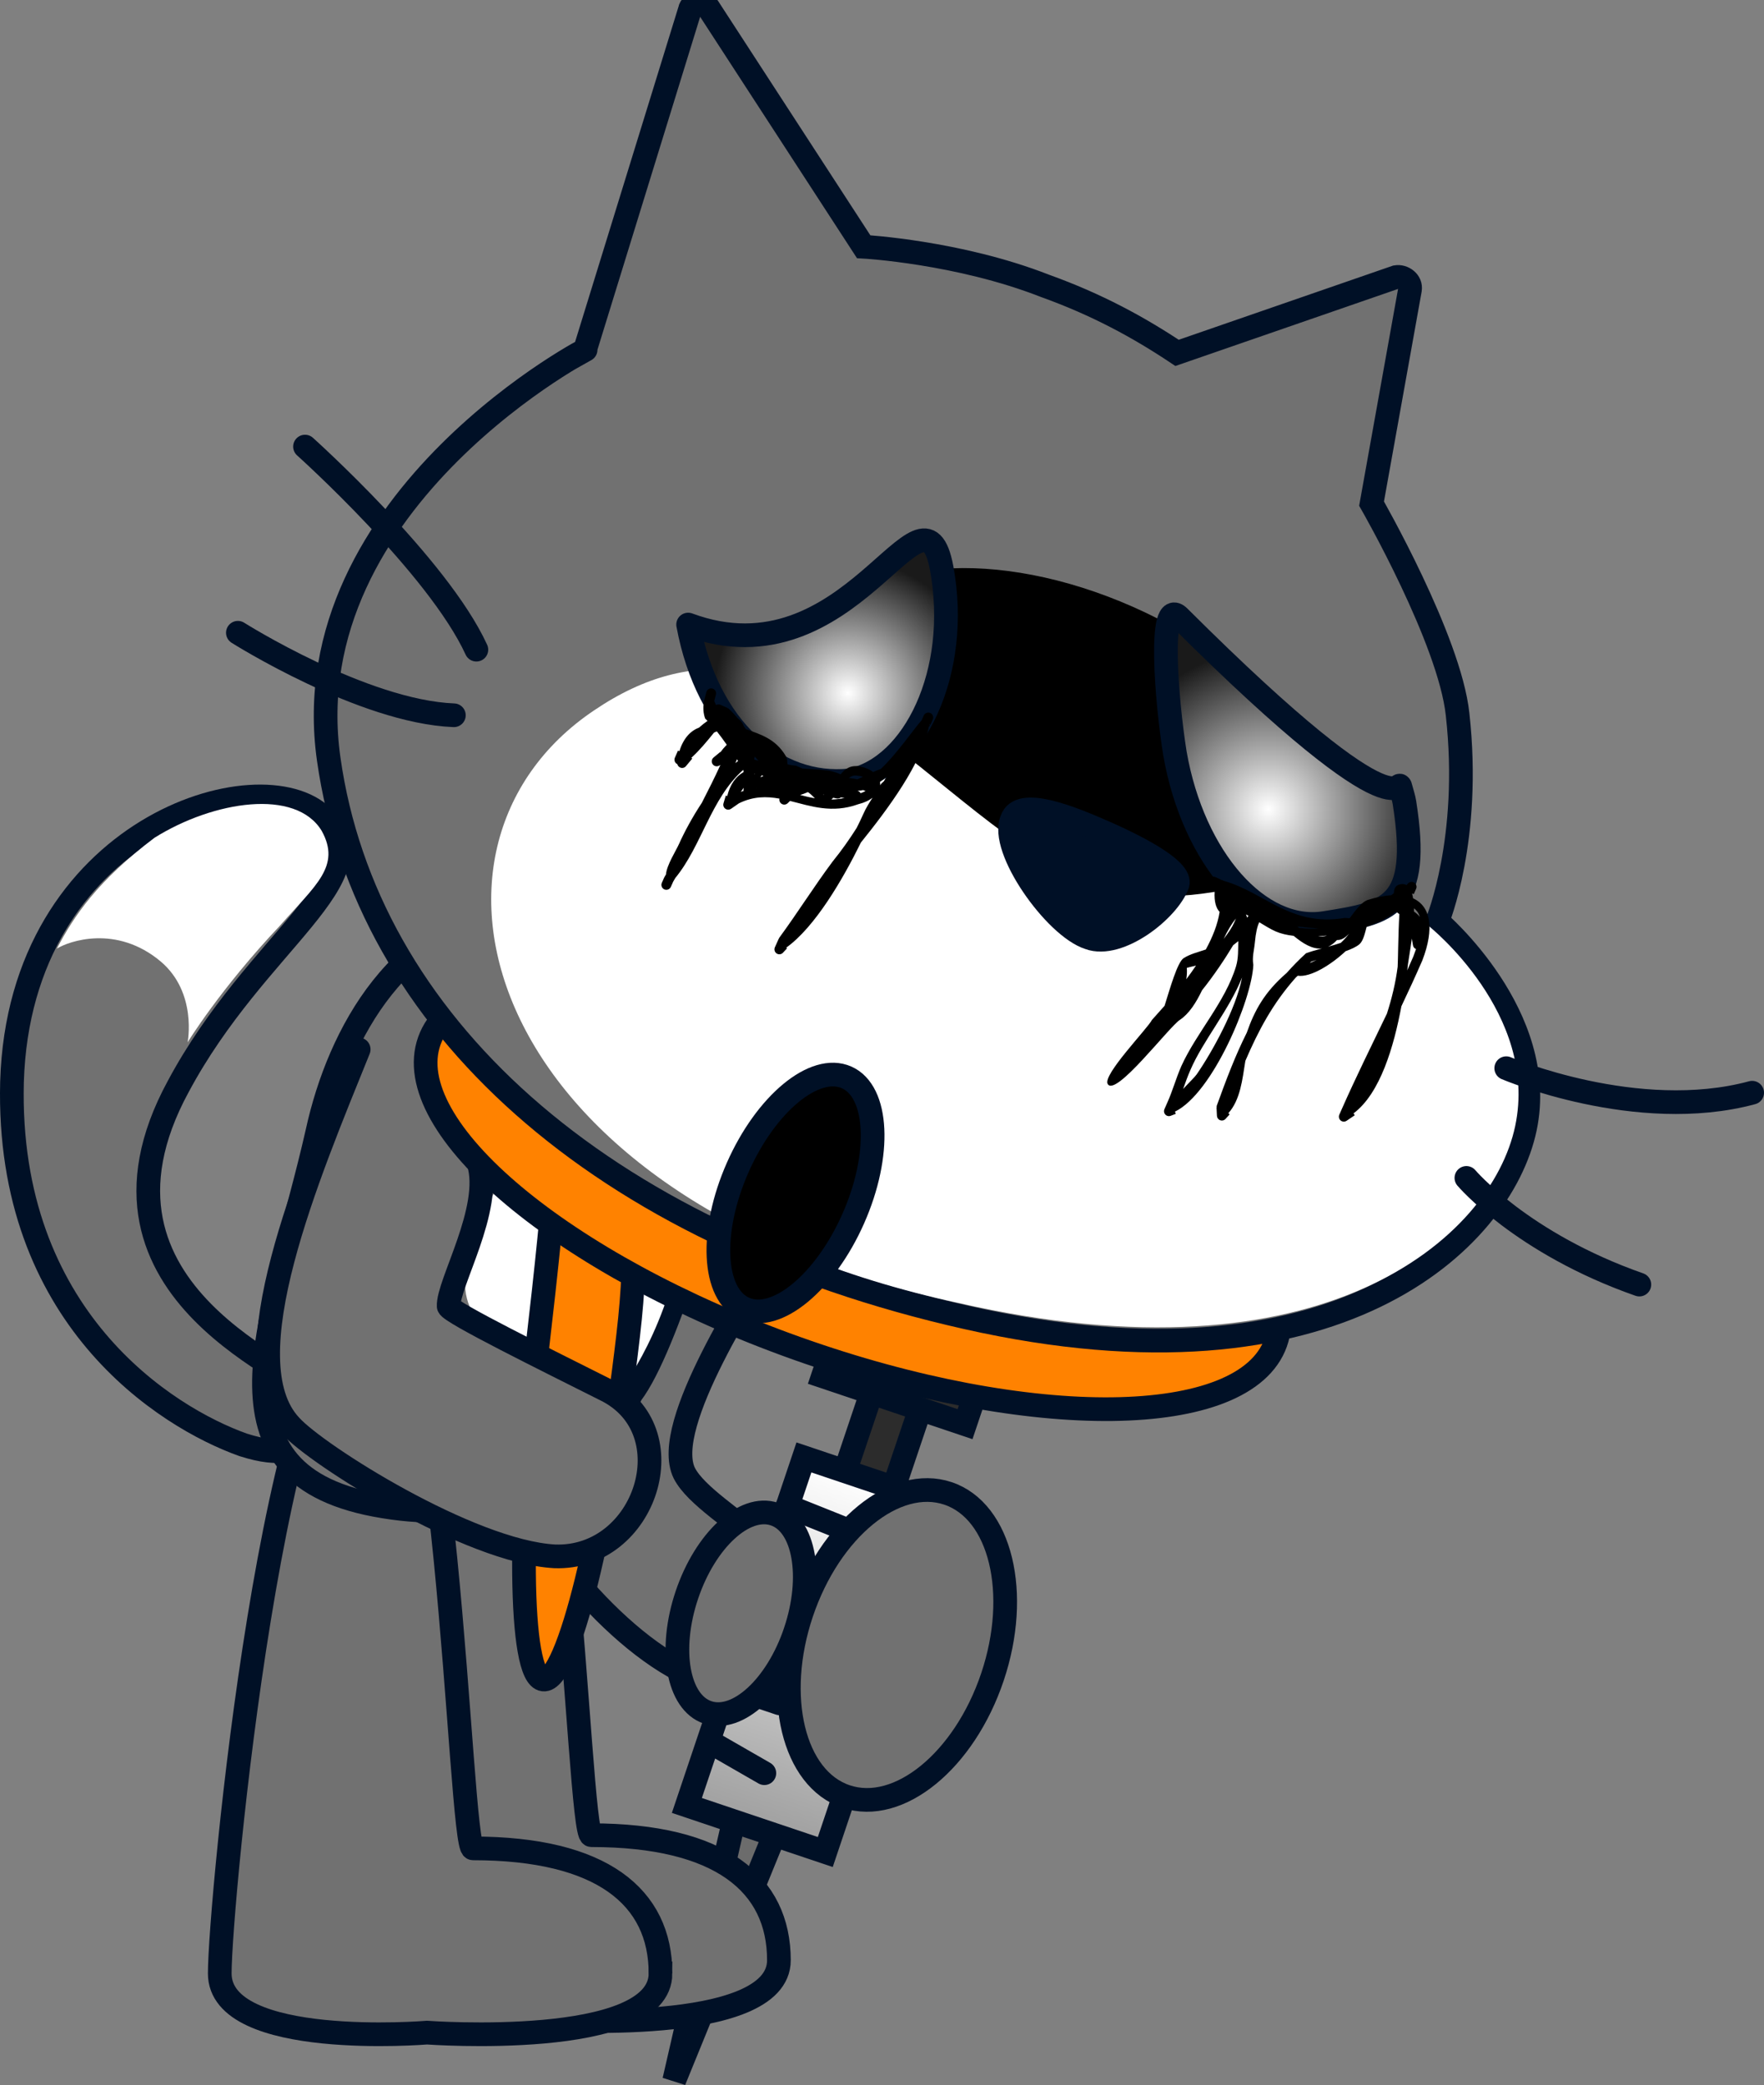 <svg version="1.1" xmlns="http://www.w3.org/2000/svg" xmlns:xlink="http://www.w3.org/1999/xlink" width="89.383" height="105.614" viewBox="0,0,89.383,105.614"><rect x="0" y="0" width="89.383" height="105.614" fill="#808080" stroke="none"/><defs><linearGradient x1="253.095" y1="212.085" x2="247.163" y2="229.714" gradientUnits="userSpaceOnUse" id="color-1"><stop offset="0" stop-color="#ffffff"/><stop offset="1" stop-color="#9f9f9f"/></linearGradient><radialGradient cx="273.12" cy="178.08" r="8.138" gradientUnits="userSpaceOnUse" id="color-2"><stop offset="0" stop-color="#ffffff"/><stop offset="1" stop-color="#1a1a1a"/></radialGradient><radialGradient cx="251.811" cy="172.181" r="6.759" gradientUnits="userSpaceOnUse" id="color-3"><stop offset="0" stop-color="#ffffff"/><stop offset="1" stop-color="#1a1a1a"/></radialGradient></defs><g transform="translate(-208.852,-137.08)"><g data-paper-data="{&quot;isPaintingLayer&quot;:true}" stroke-miterlimit="10" stroke-dasharray="" stroke-dashoffset="0" style="mix-blend-mode: normal"><path d="M248.058,200.322c-1.03,1.967 -5.735,8.929 -4.532,11.379c1.179,2.311 8.043,4.737 5.53,8.962c-2.455,4.144 -7.811,0.459 -11.343,-3.893c-4.604,-5.605 -1.012,-16.179 6.072,-19.241c2.555,-1.005 5.361,0.744 4.272,2.792z" data-paper-data="{&quot;index&quot;:null}" fill="#717171" fill-rule="evenodd" stroke="#001026" stroke-width="1.2" stroke-linecap="round" stroke-linejoin="round"/><g fill-rule="nonzero" stroke="#001026" stroke-width="1.2" stroke-linejoin="miter"><g><g><path d="M249.887,216.914l3.444,-10.236l2.464,0.829l-3.444,10.236z" fill="#2c2c2c" stroke-linecap="butt"/><path d="M246.353,227.938l2.257,0.816l-5.596,13.714z" fill="#6c6c6c" stroke-linecap="butt"/><path d="M243.656,228.534l5.931,-17.629l7.014,2.36l-5.931,17.629z" fill="url(#color-1)" stroke-linecap="butt"/><path d="M248.759,213.369l3.348,1.338" fill="none" stroke-linecap="round"/><path d="M248.054,216.719l2.969,1.21" fill="none" stroke-linecap="round"/><path d="M249.625,220.202l-2.526,-1.272" fill="none" stroke-linecap="round"/><path d="M246.266,222.659l2.085,0.702" fill="none" stroke-linecap="round"/><path d="M244.93,225.375l2.652,1.525" fill="none" stroke-linecap="round"/></g><path d="M250.548,206.797l0.893,-2.654l7.203,2.424l-0.893,2.654z" fill="#2c2c2c" stroke-linecap="butt"/></g><path d="M249.152,219.726c-0.933,2.774 -2.921,4.609 -4.439,4.098c-1.518,-0.511 -1.992,-3.174 -1.058,-5.948c0.933,-2.774 2.921,-4.609 4.439,-4.099c1.518,0.511 1.992,3.174 1.058,5.948z" fill="#717171" stroke-linecap="butt"/><path d="M259.138,222.031c-1.427,4.24 -4.747,6.949 -7.417,6.051c-2.67,-0.898 -3.677,-5.064 -2.251,-9.303c1.427,-4.24 4.747,-6.949 7.417,-6.051c2.67,0.898 3.677,5.064 2.251,9.303z" fill="#717171" stroke-linecap="butt"/></g><g fill-rule="evenodd"><path d="M224.514,207.714c-0.224,0.975 0.6,3.812 -3.338,2.556c-3.927,-1.396 -12.013,-6.48 -11.716,-18.377c0.38,-12.883 12.61,-16.533 15.754,-13.428c3.079,3.028 -3.366,6.244 -7.327,13.644c-5.797,10.651 6.853,14.63 6.629,15.605z" fill="#717171" stroke="#001026" stroke-width="1.2" stroke-linecap="round" stroke-linejoin="round"/><path d="M223.046,183.959c-3.04,3.22 -4.687,5.919 -4.687,5.919c0,0 0.496,-2.513 -1.357,-4.089c-2.253,-1.894 -4.667,-1.033 -5.267,-0.658c0.848,-1.631 2.065,-3.445 4.945,-5.614c2.997,-1.875 7.167,-2.516 8.474,-0.348c0.984,1.786 -0.303,2.742 -2.108,4.789z" fill="#ffffff" stroke="none" stroke-width="1" stroke-linecap="butt" stroke-linejoin="miter"/></g><path d="M248.32,236.375c0,3.866 -11.833,3 -11.833,3c0,0 -10.5,0.866 -10.5,-3c0,-3.451 2.745,-32.893 7.699,-34.583c3.835,-1.308 4.432,28.249 5.134,28.249c6.535,0 9.5,2.467 9.5,6.333z" fill="#717171" fill-rule="nonzero" stroke="#001026" stroke-width="1.2" stroke-linecap="butt" stroke-linejoin="miter"/><path d="M242.32,237.042c0,3.866 -11.833,3 -11.833,3c0,0 -10.5,0.866 -10.5,-3c0,-3.451 2.745,-32.893 7.699,-34.582c3.835,-1.308 4.432,28.249 5.134,28.249c6.535,0 9.5,2.467 9.5,6.333z" fill="#717171" fill-rule="nonzero" stroke="#001026" stroke-width="1.2" stroke-linecap="butt" stroke-linejoin="miter"/><g fill-rule="evenodd"><path d="M227.869,213.315c-9.027,-1.708 -5.016,-9.704 -2.932,-18.913c1.091,-4.982 4.217,-10.717 10.318,-11.187c3.408,-0.44 3.77,5.873 5.86,5.181c3.15,-0.99 3.872,3.793 3.683,6.443c0,0 -0.345,3.941 -1.082,6.122c-0.89,2.744 -1.973,5.542 -2.884,6.733c0,0 -3.238,7.461 -12.962,5.621z" fill="#717171" stroke="#001026" stroke-width="1.2" stroke-linecap="round" stroke-linejoin="round"/><path d="M240.062,207.81c0,0 -1.769,-0.749 -3.715,-1.759c-2.413,-1.191 -4.744,-2.093 -3.659,-5.619c1.083,-2.798 1.852,-6.339 6.97,-4.766c4.871,1.434 3.719,4.356 3.719,4.356c-0.899,4.928 -3.314,7.789 -3.314,7.789z" fill="#ffffff" stroke="none" stroke-width="1" stroke-linecap="butt" stroke-linejoin="miter"/></g><g stroke="#001026" stroke-width="1.2"><path d="M236.204,204.23c1.136,-9.756 0.428,-7.584 1.664,-7.44c1.236,0.144 3.947,-1.795 2.811,7.961c-1.136,9.756 -3.058,17.548 -4.294,17.405c-1.236,-0.144 -1.317,-8.169 -0.181,-17.926z" fill="#ff8200" fill-rule="nonzero" stroke-linecap="butt" stroke-linejoin="miter"/><path d="M233.103,195.982c0.719,2.307 -1.577,6.152 -1.516,7.268c0.062,0.31 4.998,2.743 7.937,4.22c4.179,2.035 2.044,8.621 -2.57,8.446c-4.304,-0.237 -12.055,-5.139 -13.381,-6.615c-3.112,-3.313 0.9,-12.746 3.454,-19.065" fill="#717171" fill-rule="evenodd" stroke-linecap="round" stroke-linejoin="round"/></g><g><path d="M273.492,205.092c-1.561,4.379 -12.427,4.507 -24.269,0.286c-11.842,-4.221 -20.177,-11.193 -18.616,-15.572c1.561,-4.379 12.427,-4.507 24.269,-0.286c11.842,4.221 20.177,11.193 18.616,15.572z" fill="#ff8200" fill-rule="nonzero" stroke="#001026" stroke-width="1.2" stroke-linecap="butt" stroke-linejoin="miter"/><g><g><g><path d="M279.594,151.115c0.355,-0.062 0.772,0.232 0.702,0.638l-1.946,10.838c0,0 3.954,6.886 4.359,10.672c0.704,6.324 -1.023,10.481 -1.023,10.481c0,0 5.646,4.79 4.439,10.489c-1.206,5.699 -9.596,13.799 -28.287,9.585c-18.691,-4.214 -30.442,-14.982 -32.329,-28.279c-1.887,-13.297 13.854,-21.21 12.982,-20.721l5.314,-17.222c0.07,-0.406 0.649,-0.479 0.934,-0.134l7.875,12.116c0,0 4.803,0.264 9.183,1.98c2.642,0.949 4.756,2.102 6.698,3.397z" fill="#717171" fill-rule="evenodd" stroke="#001026" stroke-width="1.2" stroke-linecap="butt" stroke-linejoin="miter"/><path d="M275.737,180.071c-1.646,3.726 -8.56,4.28 -15.443,1.239c-6.883,-3.041 -11.128,-8.527 -9.482,-12.253c1.646,-3.726 8.56,-4.28 15.443,-1.239c6.883,3.041 11.128,8.527 9.482,12.253z" fill="#000000" fill-rule="nonzero" stroke="none" stroke-width="NaN" stroke-linecap="butt" stroke-linejoin="miter"/><path d="M281.249,183.988c0,0 5.584,4.435 4.378,10.134c-1.206,5.699 -9.76,13.18 -28.228,8.955c-24.156,-5.207 -28.855,-23.027 -18.442,-30.015c10.453,-7.079 17.294,5.892 25.22,8.739c6.788,2.453 10.066,-2.987 17.073,2.187z" fill="#ffffff" fill-rule="evenodd" stroke="none" stroke-width="1" stroke-linecap="butt" stroke-linejoin="miter"/><path d="M297.635,192.431c-5.835,1.576 -12.461,-1.242 -12.461,-1.242" fill="none" fill-rule="evenodd" stroke="#001026" stroke-width="1.2" stroke-linecap="round" stroke-linejoin="round"/><path d="M291.919,202.15c-5.965,-2.089 -8.764,-5.403 -8.764,-5.403" fill="none" fill-rule="evenodd" stroke="#001026" stroke-width="1.2" stroke-linecap="round" stroke-linejoin="round"/><path d="M264.861,179.262c1.921,0.849 3.852,1.921 3.661,2.602c-0.474,1.321 -2.978,3.276 -4.482,2.721c-1.727,-0.545 -4.559,-4.529 -3.912,-5.992c0.394,-1.138 2.904,-0.138 4.733,0.67z" fill="#001026" fill-rule="evenodd" stroke="#001026" stroke-width="1.2" stroke-linecap="round" stroke-linejoin="round"/><path d="M224.307,159.702c0,0 6.735,6.037 8.683,10.287" fill="none" fill-rule="evenodd" stroke="#001026" stroke-width="1.2" stroke-linecap="round" stroke-linejoin="round"/><path d="M231.85,173.312c-4.62,-0.183 -10.944,-4.18 -10.944,-4.18" fill="none" fill-rule="evenodd" stroke="#001026" stroke-width="1.2" stroke-linecap="round" stroke-linejoin="round"/><path d="M280.017,177.739c0.834,5.288 -0.77,5.583 -4.058,6.098c-3.289,0.515 -6.647,-3.265 -7.573,-8.594c-0.439,-2.734 -0.841,-7.957 0.21,-6.91c11.953,11.912 11,7.744 11.242,8.699c0.06,0.236 0.141,0.465 0.179,0.706z" fill="url(#color-2)" fill-rule="evenodd" stroke="#001026" stroke-width="1.2" stroke-linecap="round" stroke-linejoin="round"/><path d="M256.568,165.867c0.966,5.237 -1.4,10.096 -4.637,10.742c-3.786,0.404 -7.245,-2.655 -8.211,-7.892c8.27,3.064 11.882,-8.087 12.848,-2.85z" fill="url(#color-3)" fill-rule="evenodd" stroke="#001026" stroke-width="1.2" stroke-linecap="round" stroke-linejoin="round"/></g><path d="M248.747,175.704c0.006,0.03 0.01,0.062 0.011,0.097c0.134,0.031 0.277,0.053 0.431,0.066c0.108,0.047 0.217,0.095 0.326,0.143c0.473,0.034 0.928,0.051 1.149,0.09c0.275,0.01 0.537,0.099 0.783,0.202c0.23,-0.284 0.517,-0.486 0.995,-0.393c0.27,0.053 0.488,0.151 0.65,0.278c0.133,-0.059 0.264,-0.112 0.388,-0.153c0.824,-0.768 1.686,-2.049 2.073,-2.469l0.106,-0.241c0.056,-0.126 0.203,-0.183 0.33,-0.128c0.126,0.056 0.183,0.203 0.128,0.33l-0.119,0.269l-0.058,-0.026c-0.001,0.007 -0.002,0.015 -0.004,0.022l0.042,0.039c-0.02,0.023 -0.041,0.047 -0.063,0.072c-0.369,1.874 -2.069,4.153 -3.439,5.853c-0.916,1.861 -2.315,4.274 -3.784,5.327l0.039,0.036l-0.201,0.217c-0.07,0.08 -0.186,0.108 -0.288,0.063c-0.126,-0.056 -0.183,-0.203 -0.128,-0.33c0,-0.001 0.001,-0.002 0.001,-0.002l0.206,-0.455l0.008,0.004l0.004,-0.027c0.939,-1.279 1.762,-2.598 2.705,-3.863c0.464,-0.572 0.859,-1.136 1.218,-1.701c0.124,-0.241 0.241,-0.486 0.351,-0.734c0.126,-0.284 0.29,-0.543 0.456,-0.801c-0.175,0.137 -0.414,0.252 -0.721,0.328c-1.334,0.482 -2.409,0.095 -3.46,-0.166l-0.112,0.11c-0.071,0.073 -0.182,0.097 -0.28,0.054c-0.11,-0.049 -0.168,-0.168 -0.143,-0.281c-0.659,-0.118 -1.324,-0.121 -2.053,0.238l-0.396,0.275c-0.07,0.05 -0.163,0.063 -0.247,0.026c-0.118,-0.052 -0.175,-0.183 -0.138,-0.303l0.115,-0.388l0.073,0.022c0.149,-0.606 0.443,-0.991 0.828,-1.215c-0.004,-0.037 -0.009,-0.075 -0.014,-0.114c-1.652,1.464 -2.101,3.849 -3.446,5.481c-0.036,0.063 -0.072,0.126 -0.109,0.189l-0.115,0.259c-0.056,0.126 -0.203,0.183 -0.33,0.128c-0.126,-0.056 -0.183,-0.203 -0.128,-0.33l0.119,-0.269l0.006,0.003l-0,-0.015c0.03,-0.051 0.059,-0.102 0.088,-0.153c0.028,-0.452 0.51,-1.204 0.658,-1.536c0.269,-0.602 0.675,-1.357 1.157,-2.086c0.326,-0.636 0.65,-1.277 0.94,-1.915l-0.072,0.037c-0.065,0.034 -0.145,0.039 -0.217,0.007c-0.126,-0.056 -0.183,-0.203 -0.128,-0.33c0.017,-0.038 0.042,-0.07 0.073,-0.095l0.333,-0.276l0.01,0.012c0.095,-0.129 0.197,-0.252 0.309,-0.365c0.005,-0.005 0.01,-0.01 0.015,-0.015c-0.163,-0.232 -0.328,-0.461 -0.5,-0.676c-0.005,0.001 -0.009,0.003 -0.014,0.004c-0.044,0.014 -0.088,0.033 -0.132,0.056c-0.365,0.451 -0.726,0.891 -1.149,1.277l0.046,0.038l-0.316,0.38c-0.069,0.087 -0.19,0.12 -0.297,0.073c-0.074,-0.033 -0.124,-0.097 -0.142,-0.17c-0.125,-0.057 -0.181,-0.203 -0.125,-0.329l0.158,-0.358l0.071,0.031c0.199,-0.651 0.564,-1.033 0.992,-1.193c0.14,-0.124 0.286,-0.24 0.434,-0.344c-0.039,-0.039 -0.078,-0.076 -0.118,-0.113c-0.101,-0.266 -0.113,-0.569 -0.07,-0.85l0.005,-0.009l-0.002,-0.001l0.123,-0.48c0.003,-0.015 0.008,-0.029 0.015,-0.044c0.056,-0.126 0.203,-0.183 0.33,-0.128c0.115,0.051 0.172,0.177 0.14,0.295l-0.083,0.324c0.028,0.072 0.058,0.14 0.09,0.205c0.067,-0.039 0.15,-0.046 0.226,-0.012l0.358,0.158l-0.006,0.013l0.041,0.006c0.176,0.157 0.332,0.326 0.477,0.501c0.147,0.112 0.264,0.25 0.311,0.404c0.036,0.049 0.071,0.099 0.107,0.148c0.716,0.266 1.483,0.47 2.012,1.35c0.069,0.115 0.092,0.23 0.081,0.341zM250.609,177.334c-0.017,-0.002 -0.033,-0.004 -0.05,-0.006c0.018,0.012 0.03,0.018 0.035,0.015c0.005,-0.003 0.01,-0.006 0.015,-0.009zM253.644,176.648c0.045,-0.08 0.091,-0.161 0.137,-0.242c-0.113,0.101 -0.227,0.194 -0.341,0.279c0.01,0.065 0.014,0.123 0.014,0.175c0.005,-0.009 0.01,-0.019 0.015,-0.028c0.031,-0.056 0.102,-0.121 0.175,-0.184zM252.711,177.148c-0.04,-0.015 -0.08,-0.03 -0.12,-0.046c-0.095,0.021 -0.19,0.031 -0.285,0.029c-0.003,-0 -0.005,-0 -0.008,-0l0.041,0.018c0.053,0.024 0.094,0.064 0.12,0.112c0.097,-0.035 0.181,-0.073 0.251,-0.113zM251.865,176.486c0.001,0.001 0.002,0.001 0.004,0.002c0.14,0.014 0.284,0.04 0.421,0.07c0.092,-0.039 0.19,-0.084 0.29,-0.131c-0.1,-0.029 -0.216,-0.051 -0.349,-0.063c-0.135,-0.012 -0.255,0.037 -0.366,0.123zM247.531,176.383c-0.026,-0.01 -0.052,-0.021 -0.077,-0.032c-0.026,0.033 -0.051,0.067 -0.077,0.102l0.131,-0.051c0.008,-0.006 0.015,-0.013 0.022,-0.019zM250.982,177.581c0.215,-0.006 0.437,-0.031 0.667,-0.08c-0.065,-0.006 -0.129,-0.015 -0.19,-0.03c-0.06,0.052 -0.143,0.074 -0.223,0.054l-0.165,-0.037c-0.029,0.033 -0.059,0.064 -0.09,0.093zM246.113,175.737c0.046,-0.039 0.092,-0.076 0.138,-0.112c-0.02,-0.028 -0.039,-0.055 -0.058,-0.083c-0.026,0.064 -0.052,0.129 -0.08,0.195zM247.145,177.009c0.002,-0 0.005,-0.001 0.007,-0.001c-0.002,-0.001 -0.003,-0.001 -0.005,-0.002zM250.144,177.517c-0.113,-0.115 -0.24,-0.238 -0.354,-0.314c-0.136,0.06 -0.267,0.109 -0.394,0.147c0.245,0.064 0.493,0.124 0.748,0.167zM247.097,175.402c-0.008,0.046 -0.019,0.096 -0.034,0.149c0.072,0.019 0.144,0.04 0.217,0.064c-0.061,-0.07 -0.122,-0.141 -0.183,-0.212zM247.068,176.283c0.003,0.004 0.005,0.008 0.008,0.012c0.008,-0.011 0.017,-0.023 0.025,-0.034c-0.011,0.006 -0.022,0.014 -0.033,0.022zM246.386,177.192c0.047,-0.018 0.094,-0.034 0.141,-0.049c-0.004,-0.023 -0.004,-0.046 -0.001,-0.069l0.009,-0.091c-0.049,0.071 -0.098,0.141 -0.148,0.209z" fill="#000000" fill-rule="nonzero" stroke="none" stroke-width="0.5" stroke-linecap="butt" stroke-linejoin="miter"/><path d="M275.222,185.861c0.112,-0.045 0.227,-0.099 0.343,-0.159c-0.101,0.031 -0.192,0.061 -0.271,0.09c-0.024,0.023 -0.048,0.046 -0.072,0.068zM277.034,185.263c-0.735,0.688 -1.773,1.335 -2.425,1.243c-0.031,0.028 -0.061,0.056 -0.092,0.084c-1.176,1.319 -1.901,2.692 -2.562,4.228c-0.153,0.954 -0.253,1.969 -0.862,2.652l0.065,0.059l-0.204,0.225c-0.07,0.081 -0.187,0.11 -0.29,0.065c-0.091,-0.04 -0.146,-0.129 -0.149,-0.222l-0.021,-0.432l0.016,-0.001l-0.013,-0.05c0.487,-1.347 0.953,-2.577 1.529,-3.722c0.395,-1.13 0.901,-2.061 2.021,-3.026c0.299,-0.338 0.624,-0.67 0.98,-0.997c0.186,-0.074 0.485,-0.156 0.811,-0.246c-0.496,0.055 -0.987,-0.267 -1.435,-0.637c-0.353,-0.041 -0.663,-0.116 -0.907,-0.223c-0.268,-0.119 -0.55,-0.291 -0.837,-0.467c-0.101,0.205 -0.177,0.535 -0.223,1.03c-0.038,0.407 -0.146,0.723 -0.077,1.131c-0.072,1.738 -2.05,6.502 -3.972,7.433l0.043,0.111l-0.258,0.1v0v0c-0.06,0.023 -0.128,0.023 -0.191,-0.004c-0.126,-0.056 -0.183,-0.203 -0.128,-0.33l0.158,-0.358c0.266,-0.596 0.435,-1.226 0.702,-1.83c0.765,-1.688 2.216,-3.233 2.768,-5.046c0.126,-0.415 0.105,-0.85 0.116,-1.279c-0.086,0.07 -0.173,0.139 -0.26,0.206c-0.408,0.685 -0.975,1.53 -1.577,2.283c-0.306,0.638 -0.658,1.186 -1.118,1.495c-0.554,0.353 -3.287,3.964 -3.666,3.244c-0.246,-0.468 2.016,-2.793 2.245,-3.236c0.199,-0.22 0.415,-0.461 0.64,-0.718c0.28,-0.889 0.65,-2.211 0.968,-2.414c0.336,-0.213 0.725,-0.301 1.121,-0.437c0.345,-0.63 0.603,-1.275 0.701,-1.906c-0.171,-0.175 -0.284,-0.5 -0.253,-1.026c-0.048,-0.027 -0.097,-0.053 -0.147,-0.078l-0.015,-0.097l-0.038,0.015l-0.1,-0.258c-0.023,-0.06 -0.023,-0.128 0.004,-0.191c0.056,-0.126 0.203,-0.183 0.33,-0.128l0.269,0.119l-0.008,0.017c0.012,0.001 0.025,0.002 0.039,0.004c0.052,0.009 0.091,0.027 0.12,0.049c2.091,0.585 3.392,2.344 6.142,1.881c0.086,0.008 0.167,0.013 0.244,0.016c0.296,-0.389 0.602,-0.83 0.938,-0.933c0.433,-0.134 0.824,-0.211 1.172,-0.235c0.042,-0.035 0.086,-0.07 0.132,-0.103c0.001,-0.266 0.115,-0.448 0.417,-0.46c0.085,-0.004 0.16,0.014 0.224,0.051l0.068,-0.075c0.07,-0.081 0.187,-0.11 0.29,-0.065c0.126,0.056 0.183,0.203 0.128,0.33l-0.119,0.269l-0.077,-0.034l-0.008,0.008c0.021,0.073 0.038,0.153 0.051,0.238c0.894,0.404 1.091,1.525 0.47,3.141c-0.341,0.785 -0.698,1.558 -1.063,2.326c-0.38,2.021 -1.06,4.403 -2.426,5.427l0.063,0.094l-0.41,0.278c-0.069,0.049 -0.162,0.061 -0.245,0.024c-0.126,-0.056 -0.183,-0.203 -0.128,-0.33l0.119,-0.269c0.729,-1.651 1.523,-3.246 2.295,-4.853c0.243,-0.758 0.436,-1.542 0.543,-2.369c0.019,-0.29 0.027,-1.676 0.086,-2.668c-0.056,-0.046 -0.113,-0.088 -0.173,-0.124c-0.409,0.306 -0.923,0.558 -1.484,0.755c-0.089,0.346 -0.172,0.717 -0.358,0.885c-0.149,0.134 -0.409,0.254 -0.712,0.362zM271.789,186.592c-0.655,1.648 -1.999,3.235 -2.618,4.687c-0.141,0.318 -0.254,0.641 -0.369,0.963c0.286,-0.311 0.592,-0.603 0.685,-0.738c0.796,-1.149 1.997,-3.329 2.302,-4.913zM270.856,184.64c0.241,-0.311 0.431,-0.593 0.535,-0.832l0.088,-0.2c-0.233,0.278 -0.436,0.635 -0.623,1.032zM268.961,186.684c0.17,-0.226 0.336,-0.458 0.494,-0.694c-0.248,0.062 -0.467,0.113 -0.467,0.118c0.016,0.194 0.004,0.386 -0.027,0.577zM272.116,183.469c-0.027,-0.015 -0.054,-0.03 -0.082,-0.045c-0.018,-0.007 -0.036,-0.014 -0.054,-0.021c0.019,0.026 0.032,0.055 0.04,0.086l0.02,0.075c0.022,-0.028 0.048,-0.06 0.076,-0.094zM276.146,185.037c0.224,-0.063 0.447,-0.129 0.645,-0.197c0.169,-0.158 0.313,-0.318 0.42,-0.471c-0.176,0.198 -0.37,0.336 -0.611,0.328c-0.151,0.161 -0.302,0.271 -0.454,0.34zM280.388,184.628c-0.09,0.694 -0.204,1.295 -0.215,1.475c-0.006,0.043 -0.012,0.088 -0.018,0.133c0.105,-0.232 0.208,-0.466 0.31,-0.7c0.051,-0.132 0.097,-0.258 0.138,-0.38c-0.003,-0.001 -0.006,-0.002 -0.009,-0.004c-0.081,-0.036 -0.133,-0.109 -0.146,-0.19l-0.057,-0.326c-0.001,-0.002 -0.002,-0.005 -0.003,-0.007zM275.643,184.509c0.156,0.024 0.306,0.015 0.446,-0.039c-0.15,0.017 -0.299,0.03 -0.446,0.039zM275.677,184.11c-0.336,-0.017 -0.706,-0.049 -1.089,-0.096c0.032,0.021 0.064,0.042 0.096,0.063c0.321,0.045 0.656,0.055 0.993,0.033zM277.839,183.522c-0.004,0.005 -0.009,0.011 -0.013,0.016c0.003,-0.002 0.007,-0.003 0.01,-0.005c0.001,-0.004 0.002,-0.007 0.003,-0.011zM280.498,183.251c0.115,0.081 0.216,0.173 0.3,0.273c-0.056,-0.184 -0.155,-0.328 -0.301,-0.431c0.001,0.052 0.001,0.105 0.001,0.158z" fill="#000000" fill-rule="nonzero" stroke="none" stroke-width="0.5" stroke-linecap="butt" stroke-linejoin="miter"/></g><path d="M252.089,198.805c-1.429,3.234 -3.899,5.277 -5.516,4.562c-1.617,-0.715 -1.77,-3.916 -0.34,-7.15c1.429,-3.234 3.899,-5.277 5.516,-4.562c1.617,0.715 1.77,3.916 0.34,7.15z" fill="#000000" fill-rule="nonzero" stroke="#001026" stroke-width="1.2" stroke-linecap="butt" stroke-linejoin="miter"/></g></g></g></g></svg>